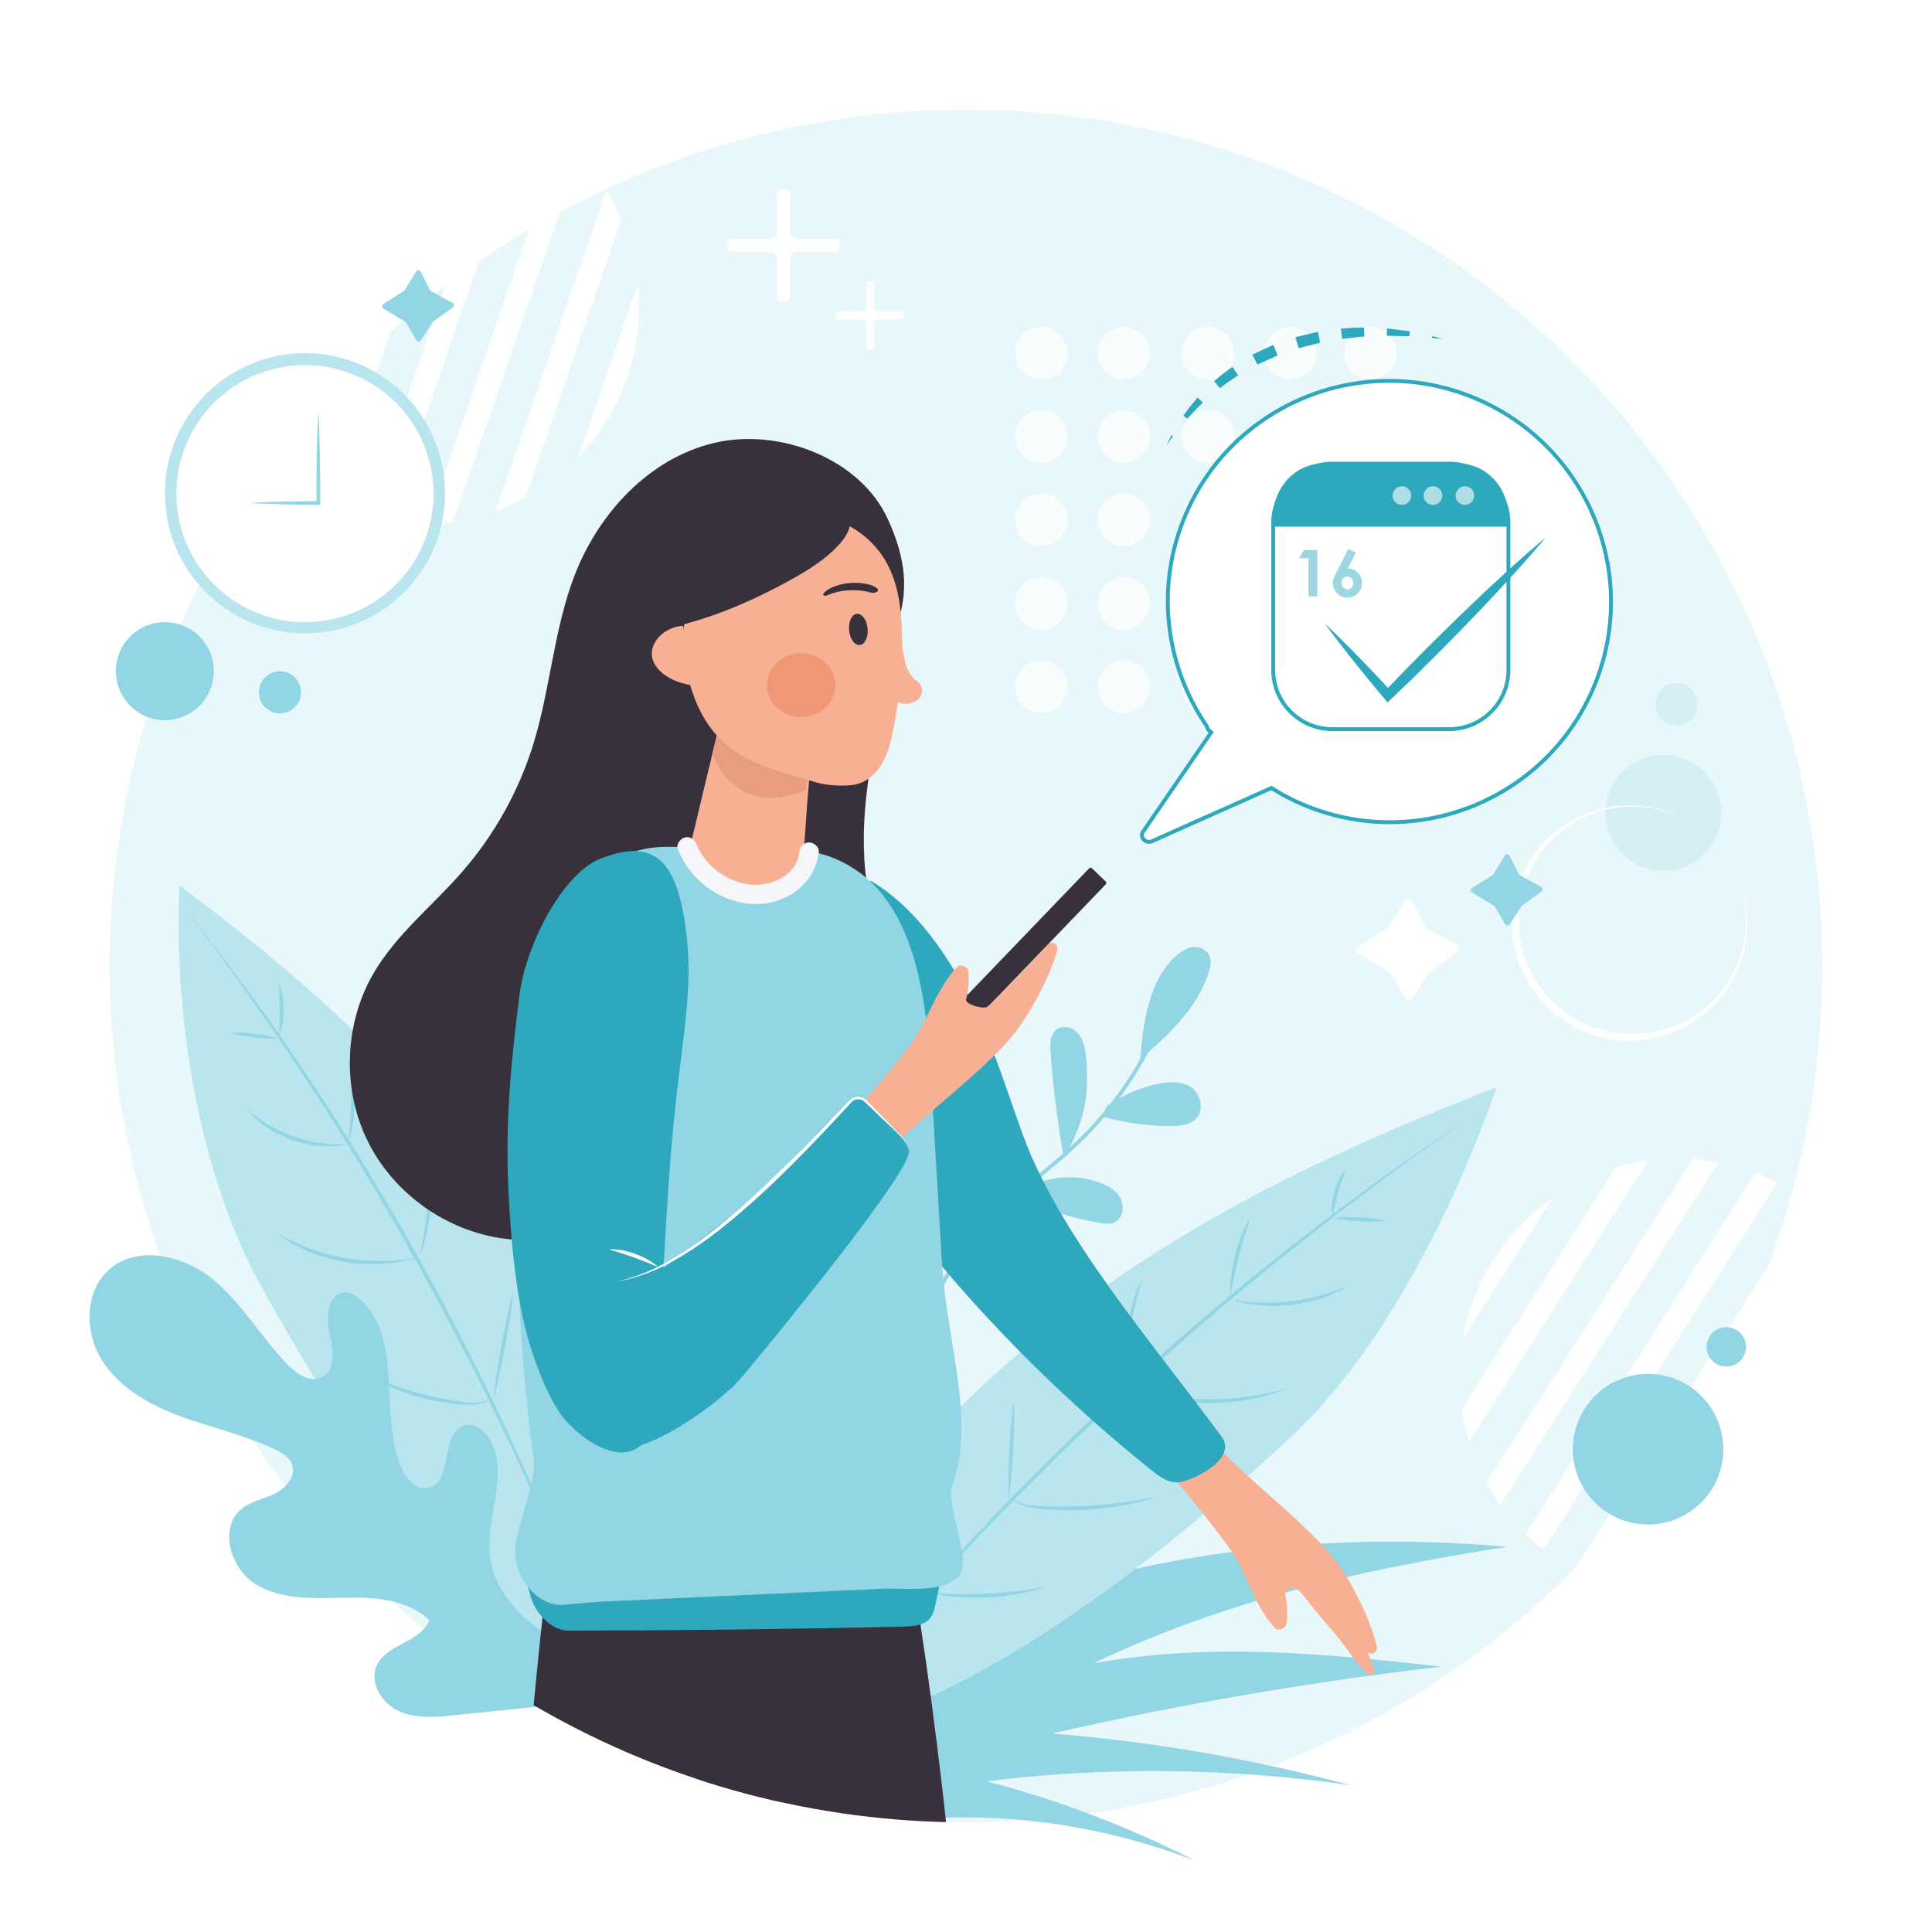 <?xml version="1.0" encoding="utf-8"?>
<!-- Generator: Adobe Illustrator 27.5.0, SVG Export Plug-In . SVG Version: 6.00 Build 0)  -->
<svg version="1.1" xmlns="http://www.w3.org/2000/svg" xmlns:xlink="http://www.w3.org/1999/xlink" x="0px" y="0px"
	 viewBox="0 0 500 500" style="enable-background:new 0 0 500 500;" xml:space="preserve">
<g id="BACKGROUND">
	<rect style="fill:#FFFFFF;" width="500" height="500"/>
</g>
<g id="OBJECTS">
	<circle style="opacity:0.52;fill:#D4F0F5;" cx="250" cy="250" r="221.617"/>
	<g>
		<g style="opacity:0.79;">
			<g>
				<g>
					<path style="fill:#FFFFFF;" d="M274.274,86.611c2.64,2.642,2.64,6.926,0,9.568c-2.64,2.642-6.921,2.642-9.561,0
						c-2.64-2.642-2.64-6.926,0-9.568C267.353,83.969,271.634,83.969,274.274,86.611z"/>
				</g>
				<g>
					<path style="fill:#FFFFFF;" d="M274.274,108.197c2.64,2.642,2.64,6.926,0,9.568c-2.64,2.642-6.921,2.642-9.561,0
						c-2.64-2.642-2.64-6.926,0-9.568C267.353,105.555,271.634,105.555,274.274,108.197z"/>
				</g>
				<g>
					<path style="fill:#FFFFFF;" d="M274.274,129.783c2.64,2.642,2.64,6.926,0,9.568c-2.64,2.642-6.921,2.642-9.561,0
						c-2.64-2.642-2.64-6.926,0-9.568C267.353,127.14,271.634,127.14,274.274,129.783z"/>
				</g>
				<g>
					<path style="fill:#FFFFFF;" d="M274.274,151.368c2.64,2.642,2.64,6.926,0,9.568c-2.64,2.642-6.921,2.642-9.561,0
						c-2.64-2.642-2.64-6.926,0-9.568C267.353,148.726,271.634,148.726,274.274,151.368z"/>
				</g>
				<g>
					<path style="fill:#FFFFFF;" d="M274.274,172.954c2.64,2.642,2.64,6.926,0,9.568c-2.64,2.642-6.921,2.642-9.561,0
						c-2.64-2.642-2.64-6.926,0-9.568C267.353,170.312,271.634,170.312,274.274,172.954z"/>
				</g>
			</g>
			<g>
				<g>
					<path style="fill:#FFFFFF;" d="M295.63,86.611c2.64,2.642,2.64,6.926,0,9.568c-2.64,2.642-6.921,2.642-9.561,0
						c-2.64-2.642-2.64-6.926,0-9.568C288.709,83.969,292.99,83.969,295.63,86.611z"/>
				</g>
				<g>
					<path style="fill:#FFFFFF;" d="M295.63,108.197c2.64,2.642,2.64,6.926,0,9.568c-2.64,2.642-6.921,2.642-9.561,0
						c-2.64-2.642-2.64-6.926,0-9.568C288.709,105.555,292.99,105.555,295.63,108.197z"/>
				</g>
				<g>
					<path style="fill:#FFFFFF;" d="M295.63,129.783c2.64,2.642,2.64,6.926,0,9.568c-2.64,2.642-6.921,2.642-9.561,0
						c-2.64-2.642-2.64-6.926,0-9.568C288.709,127.14,292.99,127.14,295.63,129.783z"/>
				</g>
				<g>
					<path style="fill:#FFFFFF;" d="M295.63,151.368c2.64,2.642,2.64,6.926,0,9.568c-2.64,2.642-6.921,2.642-9.561,0
						c-2.64-2.642-2.64-6.926,0-9.568C288.709,148.726,292.99,148.726,295.63,151.368z"/>
				</g>
				<g>
					<path style="fill:#FFFFFF;" d="M295.63,172.954c2.64,2.642,2.64,6.926,0,9.568c-2.64,2.642-6.921,2.642-9.561,0
						c-2.64-2.642-2.64-6.926,0-9.568C288.709,170.312,292.99,170.312,295.63,172.954z"/>
				</g>
			</g>
			<g>
				<g>
					<path style="fill:#FFFFFF;" d="M317.373,86.611c2.64,2.642,2.64,6.926,0,9.568c-2.64,2.642-6.921,2.642-9.561,0
						c-2.64-2.642-2.64-6.926,0-9.568C310.452,83.969,314.732,83.969,317.373,86.611z"/>
				</g>
				<g>
					<path style="fill:#FFFFFF;" d="M317.373,108.197c2.64,2.642,2.64,6.926,0,9.568c-2.64,2.642-6.921,2.642-9.561,0
						c-2.64-2.642-2.64-6.926,0-9.568C310.452,105.555,314.732,105.555,317.373,108.197z"/>
				</g>
				<g>
					<path style="fill:#FFFFFF;" d="M317.373,129.783c2.64,2.642,2.64,6.926,0,9.568c-2.64,2.642-6.921,2.642-9.561,0
						c-2.64-2.642-2.64-6.926,0-9.568C310.452,127.14,314.732,127.14,317.373,129.783z"/>
				</g>
				<g>
					<path style="fill:#FFFFFF;" d="M317.373,151.368c2.64,2.642,2.64,6.926,0,9.568c-2.64,2.642-6.921,2.642-9.561,0
						c-2.64-2.642-2.64-6.926,0-9.568C310.452,148.726,314.732,148.726,317.373,151.368z"/>
				</g>
				<g>
					<path style="fill:#FFFFFF;" d="M317.373,172.954c2.64,2.642,2.64,6.926,0,9.568c-2.64,2.642-6.921,2.642-9.561,0
						c-2.64-2.642-2.64-6.926,0-9.568C310.452,170.312,314.732,170.312,317.373,172.954z"/>
				</g>
			</g>
			<g>
				<g>
					<path style="fill:#FFFFFF;" d="M338.728,86.611c2.64,2.642,2.64,6.926,0,9.568c-2.64,2.642-6.921,2.642-9.561,0
						c-2.64-2.642-2.64-6.926,0-9.568C331.808,83.969,336.088,83.969,338.728,86.611z"/>
				</g>
				<g>
					<path style="fill:#FFFFFF;" d="M338.728,108.197c2.64,2.642,2.64,6.926,0,9.568c-2.64,2.642-6.921,2.642-9.561,0
						c-2.64-2.642-2.64-6.926,0-9.568C331.808,105.555,336.088,105.555,338.728,108.197z"/>
				</g>
				<g>
					<path style="fill:#FFFFFF;" d="M338.728,129.783c2.64,2.642,2.64,6.926,0,9.568c-2.64,2.642-6.921,2.642-9.561,0
						c-2.64-2.642-2.64-6.926,0-9.568C331.808,127.14,336.088,127.14,338.728,129.783z"/>
				</g>
				<g>
					<path style="fill:#FFFFFF;" d="M338.728,151.368c2.64,2.642,2.64,6.926,0,9.568c-2.64,2.642-6.921,2.642-9.561,0
						c-2.64-2.642-2.64-6.926,0-9.568C331.808,148.726,336.088,148.726,338.728,151.368z"/>
				</g>
				<g>
					<path style="fill:#FFFFFF;" d="M338.728,172.954c2.64,2.642,2.64,6.926,0,9.568c-2.64,2.642-6.921,2.642-9.561,0
						c-2.64-2.642-2.64-6.926,0-9.568C331.808,170.312,336.088,170.312,338.728,172.954z"/>
				</g>
			</g>
			<g>
				<g>
					<path style="fill:#FFFFFF;" d="M359.397,86.611c2.64,2.642,2.64,6.926,0,9.568c-2.64,2.642-6.921,2.642-9.561,0
						c-2.64-2.642-2.64-6.926,0-9.568C352.476,83.969,356.757,83.969,359.397,86.611z"/>
				</g>
				<g>
					<path style="fill:#FFFFFF;" d="M359.397,108.197c2.64,2.642,2.64,6.926,0,9.568c-2.64,2.642-6.921,2.642-9.561,0
						c-2.64-2.642-2.64-6.926,0-9.568C352.476,105.555,356.757,105.555,359.397,108.197z"/>
				</g>
				<g>
					<path style="fill:#FFFFFF;" d="M359.397,129.783c2.64,2.642,2.64,6.926,0,9.568c-2.64,2.642-6.921,2.642-9.561,0
						c-2.64-2.642-2.64-6.926,0-9.568C352.476,127.14,356.757,127.14,359.397,129.783z"/>
				</g>
				<g>
					<path style="fill:#FFFFFF;" d="M359.397,151.368c2.64,2.642,2.64,6.926,0,9.568c-2.64,2.642-6.921,2.642-9.561,0
						c-2.64-2.642-2.64-6.926,0-9.568C352.476,148.726,356.757,148.726,359.397,151.368z"/>
				</g>
				<g>
					<path style="fill:#FFFFFF;" d="M359.397,172.954c2.64,2.642,2.64,6.926,0,9.568c-2.64,2.642-6.921,2.642-9.561,0
						c-2.64-2.642-2.64-6.926,0-9.568C352.476,170.312,356.757,170.312,359.397,172.954z"/>
				</g>
			</g>
		</g>
		<g>
			<defs>
				<path id="SVGID_1_" d="M451.241,302.496c29.792,9.393,46.328,41.158,36.936,70.95c-9.393,29.792-41.158,46.328-70.95,36.936
					c-29.792-9.393-46.329-41.158-36.936-70.95C389.684,309.64,421.449,293.104,451.241,302.496z"/>
			</defs>
			<clipPath id="SVGID_00000003097054495521289080000003962908142191929984_">
				<use xlink:href="#SVGID_1_"  style="overflow:visible;"/>
			</clipPath>
			<g style="clip-path:url(#SVGID_00000003097054495521289080000003962908142191929984_);">
				
					<rect x="303.393" y="335.272" transform="matrix(0.537 -0.843 0.843 0.537 -109.34 477.357)" style="fill:#FFFFFF;" width="153.966" height="6.11"/>
				
					<rect x="318.844" y="340.143" transform="matrix(0.537 -0.843 0.843 0.537 -106.299 492.643)" style="fill:#FFFFFF;" width="153.966" height="6.11"/>
				
					<rect x="334.295" y="345.015" transform="matrix(0.537 -0.843 0.843 0.537 -103.258 507.929)" style="fill:#FFFFFF;" width="153.966" height="6.11"/>
				
					<rect x="349.747" y="349.886" transform="matrix(0.537 -0.843 0.843 0.537 -100.217 523.215)" style="fill:#FFFFFF;" width="153.966" height="6.11"/>
				
					<rect x="365.198" y="354.758" transform="matrix(0.537 -0.843 0.843 0.537 -97.176 538.501)" style="fill:#FFFFFF;" width="153.966" height="6.11"/>
				
					<rect x="380.649" y="359.629" transform="matrix(0.537 -0.843 0.843 0.537 -94.135 553.786)" style="fill:#FFFFFF;" width="153.966" height="6.11"/>
				
					<rect x="396.1" y="364.501" transform="matrix(0.537 -0.843 0.843 0.537 -91.094 569.072)" style="fill:#FFFFFF;" width="153.966" height="6.11"/>
				
					<rect x="411.552" y="369.372" transform="matrix(0.537 -0.843 0.843 0.537 -88.053 584.358)" style="fill:#FFFFFF;" width="153.966" height="6.11"/>
			</g>
		</g>
		<g>
			<g>
				<g>
					<path style="fill:#FFFFFF;" d="M189.74,65.193h9.757c0.876,0,1.585,0.71,1.585,1.586v9.757c0,0.876,0.71,1.585,1.586,1.585
						h0.244c0.876,0,1.586-0.71,1.586-1.585v-9.757c0-0.876,0.71-1.586,1.585-1.586h9.757c0.876,0,1.586-0.71,1.586-1.586v-0.244
						c0-0.876-0.71-1.585-1.586-1.585h-9.757c-0.876,0-1.585-0.71-1.585-1.586v-9.757c0-0.876-0.71-1.585-1.586-1.585h-0.244
						c-0.876,0-1.586,0.71-1.586,1.585v9.757c0,0.876-0.71,1.586-1.585,1.586h-9.757c-0.876,0-1.585,0.71-1.585,1.585v0.244
						C188.155,64.483,188.864,65.193,189.74,65.193z"/>
				</g>
				<g>
					<path style="fill:#FFFFFF;" d="M217.231,82.698h5.95c0.534,0,0.967,0.433,0.967,0.967v5.949c0,0.534,0.433,0.967,0.967,0.967
						h0.149c0.534,0,0.967-0.433,0.967-0.967v-5.949c0-0.534,0.433-0.967,0.967-0.967h5.949c0.534,0,0.967-0.433,0.967-0.967v-0.149
						c0-0.534-0.433-0.967-0.967-0.967h-5.949c-0.534,0-0.967-0.433-0.967-0.967V73.7c0-0.534-0.433-0.967-0.967-0.967h-0.149
						c-0.534,0-0.967,0.433-0.967,0.967v5.949c0,0.534-0.433,0.967-0.967,0.967h-5.95c-0.534,0-0.966,0.433-0.966,0.967v0.149
						C216.264,82.266,216.697,82.698,217.231,82.698z"/>
				</g>
			</g>
		</g>
		<g>
			<path style="fill:#D4F0F5;" d="M441.093,199.767c5.855,5.855,5.855,15.348,0,21.203c-5.855,5.855-15.348,5.855-21.203,0
				c-5.855-5.855-5.855-15.348,0-21.203C425.745,193.912,435.238,193.912,441.093,199.767z"/>
			<g>
				<path style="fill:#FFFFFF;" d="M443.276,217.336c5.58,5.525,8.84,13.293,8.906,21.177c0.038,3.937-0.663,7.896-2.126,11.579
					c-1.453,3.685-3.652,7.086-6.42,9.952c-5.53,5.75-13.44,9.214-21.52,9.289c-4.031,0.033-8.08-0.719-11.827-2.251
					c-3.745-1.534-7.177-3.824-10.053-6.675c-2.851-2.875-5.137-6.311-6.67-10.056c-1.536-3.745-2.283-7.796-2.253-11.827
					c0.067-8.081,3.524-15.997,9.266-21.535c2.865-2.772,6.261-4.976,9.945-6.434c3.682-1.467,7.641-2.172,11.579-2.134
					C429.989,208.484,437.755,211.752,443.276,217.336z M443.276,217.336c-2.785-2.76-6.105-4.974-9.728-6.458
					c-3.624-1.484-7.544-2.209-11.444-2.176c-7.822,0.077-15.465,3.432-20.813,8.997c-2.677,2.776-4.8,6.065-6.203,9.628
					c-1.413,3.561-2.086,7.39-2.05,11.197c0.069,7.626,3.218,15.126,8.611,20.471c5.339,5.398,12.838,8.558,20.465,8.622
					c3.807,0.039,7.636-0.642,11.196-2.058c3.562-1.408,6.846-3.537,9.62-6.218c5.558-5.357,8.902-13.006,8.973-20.828
					c0.03-3.901-0.693-7.82-2.177-11.445C448.245,223.445,446.033,220.123,443.276,217.336z"/>
			</g>
		</g>
		<g>
			<defs>
				<path id="SVGID_00000132776644280069690780000008442956105473397931_" d="M112.798,22.76
					c31.161,2.186,54.65,29.218,52.465,60.38c-2.186,31.161-29.219,54.65-60.379,52.464c-31.161-2.186-54.65-29.218-52.464-60.38
					C54.604,44.063,81.637,20.574,112.798,22.76z"/>
			</defs>
			<clipPath id="SVGID_00000097495171995891199030000017368758377228003999_">
				<use xlink:href="#SVGID_00000132776644280069690780000008442956105473397931_"  style="overflow:visible;"/>
			</clipPath>
			<g style="clip-path:url(#SVGID_00000097495171995891199030000017368758377228003999_);">
				
					<rect x="-24.74" y="71.074" transform="matrix(0.326 -0.945 0.945 0.326 -34.861 99.374)" style="fill:#FFFFFF;" width="153.966" height="6.11"/>
				
					<rect x="-8.578" y="72.208" transform="matrix(0.326 -0.945 0.945 0.326 -25.036 115.418)" style="fill:#FFFFFF;" width="153.966" height="6.11"/>
				
					<rect x="7.583" y="73.341" transform="matrix(0.326 -0.945 0.945 0.326 -15.212 131.462)" style="fill:#FFFFFF;" width="153.966" height="6.11"/>
				
					<rect x="23.744" y="74.475" transform="matrix(0.326 -0.945 0.945 0.326 -5.387 147.506)" style="fill:#FFFFFF;" width="153.966" height="6.11"/>
				
					<rect x="39.906" y="75.608" transform="matrix(0.326 -0.945 0.945 0.326 4.438 163.55)" style="fill:#FFFFFF;" width="153.966" height="6.11"/>
				
					<rect x="56.067" y="76.742" transform="matrix(0.326 -0.945 0.945 0.326 14.263 179.594)" style="fill:#FFFFFF;" width="153.966" height="6.11"/>
				
					<rect x="72.228" y="77.876" transform="matrix(0.326 -0.945 0.945 0.326 24.087 195.638)" style="fill:#FFFFFF;" width="153.966" height="6.11"/>
				
					<rect x="88.39" y="79.009" transform="matrix(0.326 -0.945 0.945 0.326 33.912 211.682)" style="fill:#FFFFFF;" width="153.966" height="6.11"/>
			</g>
		</g>
		<g>
			<circle style="fill:#B9E5EE;" cx="78.934" cy="127.651" r="36.255"/>
			
				<ellipse transform="matrix(0.963 -0.271 0.271 0.963 -31.682 26.214)" style="fill:#FFFFFF;" cx="78.934" cy="127.651" rx="33.257" ry="33.257"/>
			<g>
				<path style="fill:#92D5E4;" d="M82.379,106.318c0.235,3.975,0.322,7.95,0.422,11.925c0.057,3.975,0.097,7.95,0.065,11.925
					l-0.004,0.489l-0.483-0.002c-2.981-0.012-5.962-0.053-8.944-0.142c-1.491-0.046-2.981-0.064-4.472-0.132
					c-1.491-0.069-2.981-0.116-4.472-0.213c1.491-0.097,2.981-0.144,4.472-0.213c1.491-0.068,2.981-0.087,4.472-0.132
					c2.981-0.088,5.962-0.13,8.944-0.142l-0.487,0.487c-0.032-3.975,0.008-7.95,0.065-11.925
					C82.057,114.268,82.145,110.293,82.379,106.318z"/>
			</g>
		</g>
		<g>
			<path style="fill:#92D5E4;" d="M443.176,364.951c5.571,9.206,2.628,21.191-6.573,26.769c-9.201,5.578-21.177,2.638-26.748-6.568
				c-5.571-9.206-2.628-21.191,6.573-26.769C425.63,352.804,437.605,355.745,443.176,364.951z"/>
		</g>
		<g>
			<path style="fill:#92D5E4;" d="M451.128,345.917c1.46,2.412,0.689,5.552-1.722,7.013c-2.411,1.461-5.548,0.691-7.008-1.721
				c-1.46-2.412-0.688-5.552,1.722-7.013C446.531,342.735,449.669,343.505,451.128,345.917z"/>
		</g>
		
			<ellipse transform="matrix(0.258 -0.966 0.966 0.258 -136.178 170.101)" style="fill:#92D5E4;" cx="42.689" cy="173.736" rx="12.682" ry="12.682"/>
		<path style="fill:#D4F0F5;" d="M437.706,178.411c2.142,2.142,2.142,5.615,0,7.756c-2.142,2.142-5.614,2.142-7.756,0
			c-2.142-2.142-2.142-5.614,0-7.756C432.092,176.269,435.564,176.269,437.706,178.411z"/>
		<path style="fill:#92D5E4;" d="M389.449,221.434l-2.949,4.825c-0.056,0.092-0.133,0.17-0.224,0.228l-5.279,3.334
			c-0.442,0.279-0.435,0.927,0.014,1.196l5.587,3.352c0.101,0.06,0.185,0.145,0.244,0.246l2.692,4.576
			c0.265,0.45,0.911,0.464,1.195,0.025l3.005-4.645c0.047-0.073,0.108-0.137,0.178-0.188l5.04-3.64
			c0.418-0.302,0.379-0.936-0.073-1.185l-5.554-3.055c-0.125-0.069-0.226-0.174-0.29-0.301l-2.359-4.717
			C390.43,220.992,389.736,220.963,389.449,221.434z"/>
		<path style="fill:#FFFFFF;" d="M363.603,232.942l-4.232,6.925c-0.081,0.132-0.191,0.244-0.322,0.327l-7.576,4.785
			c-0.635,0.401-0.624,1.33,0.02,1.717l8.017,4.811c0.145,0.087,0.265,0.208,0.35,0.353l3.863,6.566
			c0.38,0.646,1.308,0.666,1.715,0.036l4.313-6.665c0.068-0.105,0.155-0.196,0.256-0.27l7.233-5.223
			c0.6-0.433,0.544-1.344-0.104-1.7l-7.97-4.384c-0.179-0.099-0.324-0.249-0.416-0.432l-3.385-6.77
			C365.011,232.308,364.016,232.266,363.603,232.942z"/>
		<path style="fill:#92D5E4;" d="M75.42,174.6c2.522,1.641,3.236,5.015,1.596,7.537c-1.641,2.522-5.015,3.236-7.537,1.596
			c-2.522-1.641-3.236-5.015-1.596-7.537C69.524,173.674,72.898,172.96,75.42,174.6z"/>
		<path style="fill:#92D5E4;" d="M107.663,70.275l-2.949,4.825c-0.056,0.092-0.133,0.17-0.224,0.228l-5.279,3.334
			c-0.442,0.279-0.435,0.927,0.014,1.196l5.587,3.352c0.101,0.06,0.185,0.145,0.244,0.246l2.692,4.576
			c0.265,0.45,0.911,0.464,1.195,0.025l3.005-4.645c0.047-0.073,0.108-0.137,0.179-0.188l5.04-3.64
			c0.418-0.302,0.379-0.936-0.073-1.185l-5.554-3.055c-0.125-0.069-0.226-0.174-0.29-0.301l-2.359-4.717
			C108.644,69.834,107.951,69.804,107.663,70.275z"/>
	</g>
	<g>
		<g>
			<g>
				<g>
					<path style="fill:#92D5E4;" d="M138.933,383.826c0.671-2.661,1.338-5.31,1.916-7.977c0.566-2.669,1.104-5.34,1.534-8.031
						c0.454-2.686,0.803-5.389,1.117-8.098c0.155-1.355,0.281-2.714,0.391-4.077c0.135-1.361,0.209-2.726,0.324-4.095
						c0.111,1.369,0.135,2.741,0.166,4.115c-0.01,1.373-0.051,2.746-0.114,4.12c-0.135,2.747-0.461,5.482-0.897,8.198
						c-0.459,2.712-1.028,5.407-1.777,8.052C140.855,378.681,139.996,381.294,138.933,383.826z"/>
				</g>
				<g>
					<g>
						<path style="fill:#B9E5EE;" d="M169.294,403.302C144.98,311.077,98.641,268.447,46.458,229.145
							c-1.621,35.205,5.538,75.551,20.939,103.416s46.182,79.812,81.972,101.059"/>
					</g>
					<g>
						<path style="fill:#92D5E4;" d="M154.427,425.677l-5.146-12.771l-5.363-12.679l-5.535-12.603
							c-1.883-4.184-3.837-8.335-5.752-12.504c-7.808-16.605-16.125-32.972-25.087-48.982
							c-8.891-16.049-18.419-31.742-28.487-47.082c-2.511-3.839-5.108-7.621-7.658-11.435c-2.595-3.783-5.263-7.516-7.886-11.28
							l-8.075-11.149l-8.307-10.98l8.502,10.833l8.277,11.009c2.67,3.735,5.372,7.448,8.009,11.207
							c2.59,3.791,5.228,7.552,7.78,11.369c10.213,15.27,19.748,30.99,28.719,47.021c8.9,16.071,17.242,32.453,24.908,49.146
							c1.876,4.192,3.79,8.366,5.633,12.571l5.408,12.668l5.14,12.778L154.427,425.677z"/>
					</g>
					<g>
						<path style="fill:#92D5E4;" d="M127.698,362.074c0.227-2.361,0.562-4.702,0.913-7.04c0.34-2.34,0.757-4.666,1.175-6.992
							c0.441-2.321,0.884-4.642,1.403-6.949l0.782-3.46c0.297-1.147,0.559-2.3,0.886-3.441c-0.104,1.182-0.271,2.353-0.404,3.53
							l-0.508,3.511c-0.341,2.34-0.758,4.666-1.177,6.991c-0.442,2.321-0.885,4.642-1.405,6.949
							C128.856,357.482,128.331,359.788,127.698,362.074z"/>
					</g>
					<g>
						<path style="fill:#92D5E4;" d="M108.749,325.174c0.429-2.573,0.866-5.132,1.222-7.701c0.345-2.57,0.67-5.138,0.896-7.717
							c0.25-2.577,0.402-5.161,0.528-7.75c0.062-1.295,0.096-2.591,0.114-3.89c0.045-1.299,0.03-2.598,0.058-3.904
							c0.198,1.29,0.31,2.59,0.432,3.891c0.081,1.302,0.133,2.607,0.165,3.913c0.055,2.613-0.072,5.228-0.302,7.831
							c-0.253,2.601-0.608,5.195-1.136,7.754C110.209,320.163,109.578,322.699,108.749,325.174z"/>
					</g>
					<g>
						<path style="fill:#92D5E4;" d="M90.265,295.623c0.284-4.03,0.578-8.014,0.652-12.015c0.103-4-0.012-7.99-0.158-12.028
							c0.931,3.937,1.234,8.006,1.157,12.05C91.81,287.675,91.325,291.72,90.265,295.623z"/>
					</g>
					<g>
						<path style="fill:#92D5E4;" d="M72.246,268.255c0.052-2.391,0.178-4.71,0.151-7.042c0.001-2.333-0.146-4.644-0.269-7.032
							c0.901,2.224,1.243,4.638,1.269,7.027C73.392,263.6,73.075,266.006,72.246,268.255z"/>
					</g>
					<g>
						<path style="fill:#92D5E4;" d="M71.983,268.721c-2.086,0.158-4.138,0.011-6.181-0.206c-2.04-0.249-4.071-0.571-6.067-1.199
							c2.087-0.16,4.138-0.013,6.181,0.206C67.955,267.773,69.987,268.095,71.983,268.721z"/>
					</g>
					<g>
						<path style="fill:#92D5E4;" d="M89.854,296.217c-2.343,0.444-4.757,0.529-7.151,0.329c-2.398-0.187-4.768-0.719-7.045-1.506
							c-2.27-0.808-4.453-1.873-6.446-3.217l-1.464-1.047l-1.402-1.123l-1.311-1.224c-0.418-0.427-0.827-0.861-1.227-1.3
							c0.476,0.361,0.943,0.727,1.401,1.1l1.439,1.038l1.462,0.991l1.509,0.911c2.039,1.16,4.161,2.164,6.37,2.928
							c2.202,0.787,4.486,1.328,6.804,1.689C85.112,296.137,87.473,296.25,89.854,296.217z"/>
					</g>
					<g>
						<path style="fill:#92D5E4;" d="M107.966,325.493c-3.09,0.909-6.301,1.421-9.534,1.591c-3.235,0.183-6.494-0.038-9.692-0.594
							c-3.194-0.578-6.332-1.494-9.3-2.798l-2.196-1.036l-2.134-1.15l-2.046-1.296c-0.661-0.463-1.313-0.936-1.959-1.415
							c0.706,0.389,1.405,0.784,2.096,1.188l2.14,1.09l2.171,1.011l2.218,0.895c2.984,1.114,6.054,1.982,9.186,2.527
							c3.127,0.568,6.309,0.811,9.495,0.812C101.598,326.31,104.789,325.999,107.966,325.493z"/>
					</g>
					<g>
						<path style="fill:#92D5E4;" d="M127.299,361.99c-1.32,0.648-2.686,1.251-4.187,1.492c-0.747,0.124-1.517,0.097-2.25,0.053
							c-0.738-0.041-1.477-0.074-2.214-0.144c-2.951-0.23-5.883-0.732-8.76-1.444c-2.873-0.727-5.703-1.64-8.42-2.819
							c-1.354-0.598-2.699-1.214-4.007-1.902c-1.3-0.703-2.581-1.438-3.816-2.245c1.346,0.605,2.665,1.25,4.03,1.796
							c1.339,0.597,2.708,1.123,4.081,1.628c2.748,1.003,5.541,1.867,8.374,2.576c2.829,0.73,5.706,1.247,8.601,1.678
							c0.723,0.114,1.451,0.193,2.179,0.28c0.73,0.099,1.438,0.134,2.155,0.095C124.5,362.952,125.904,362.448,127.299,361.99z"/>
					</g>
				</g>
			</g>
			<g>
				<path style="fill:#92D5E4;" d="M241.108,470.576c22.691-1.263,46.147,2.494,68.025,10.894
					c-17.173-8.763-35.274-15.648-53.788-20.458c30.831-3.875,62.632-3.537,94.159,1.002c-25.442-6.84-51.373-11.326-77.289-13.372
					c33.054-7.563,66.714-13.349,100.774-17.324c-31.372-3.518-59.81-6.204-90.056-0.859
					c34.316-16.294,68.465-24.083,107.095-30.154c-39.566-3.525-83.351-0.485-126.244,14.069c-9.326,3.164-36,17.617-36,17.617
					l-12.658,19.449L241.108,470.576z"/>
			</g>
			<g>
				<g>
					<path style="fill:#92D5E4;" d="M243.4,405.135c-0.505-2.412-0.778-4.869-0.912-7.334c-0.145-2.466-0.088-4.942,0.093-7.406
						c0.204-2.463,0.533-4.917,1.06-7.33c0.27-1.205,0.561-2.404,0.884-3.594c0.365-1.179,0.722-2.358,1.165-3.508
						c-0.11,0.607-0.228,1.21-0.357,1.809l-0.33,1.81c-0.224,1.204-0.429,2.409-0.604,3.618c-0.344,2.419-0.642,4.84-0.821,7.272
						c-0.203,2.43-0.285,4.868-0.324,7.311C243.227,400.228,243.305,402.674,243.4,405.135z"/>
				</g>
				<g>
					<g>
						<path style="fill:#B9E5EE;" d="M205.488,417.236c49.45-76.891,115.259-109.974,181.872-135.883
							c-10.776,30.866-29.583,68.643-53.294,90.554c-23.711,21.911-70.169,62.419-114.434,75.184"/>
					</g>
					<g>
						<path style="fill:#92D5E4;" d="M216.104,439.296l8.852-10.819l9.048-10.659l9.278-10.461l9.469-10.29
							c12.756-13.601,26.07-26.678,39.805-39.291c13.791-12.553,28.01-24.639,42.702-36.121l11.102-8.503l11.257-8.295l11.436-8.044
							l11.581-7.83l-11.44,8.03l-11.288,8.239l-11.163,8.403l-11.008,8.604c-14.578,11.595-28.784,23.659-42.505,36.255
							c-13.776,12.536-27.061,25.606-39.923,39.08l-9.56,10.188l-9.377,10.359l-9.228,10.495L216.104,439.296z"/>
					</g>
					<g>
						<path style="fill:#92D5E4;" d="M261.052,387.901c-0.095-2.119-0.081-4.232-0.05-6.344c0.019-2.113,0.117-4.222,0.215-6.33
							c0.122-2.107,0.246-4.215,0.447-6.318l0.305-3.155c0.138-1.05,0.242-2.101,0.411-3.149c0.058,1.06,0.051,2.117,0.079,3.175
							l-0.027,3.169c-0.02,2.113-0.118,4.222-0.217,6.33c-0.123,2.107-0.247,4.215-0.449,6.318
							C261.576,383.7,261.369,385.803,261.052,387.901z"/>
					</g>
					<g>
						<path style="fill:#92D5E4;" d="M290.878,358.649c-0.264-2.343-0.305-4.707-0.216-7.066c0.077-2.361,0.345-4.714,0.724-7.046
							c0.402-2.329,0.918-4.64,1.617-6.897c0.355-1.127,0.729-2.245,1.131-3.353c0.443-1.095,0.875-2.19,1.389-3.252
							c-0.301,1.141-0.64,2.263-0.922,3.401c-0.305,1.131-0.594,2.264-0.855,3.403c-0.517,2.279-0.999,4.561-1.374,6.863
							c-0.399,2.298-0.688,4.613-0.946,6.935C291.179,353.962,291.027,356.298,290.878,358.649z"/>
					</g>
					<g>
						<path style="fill:#92D5E4;" d="M318.367,335.764c-0.133-3.684,0.376-7.378,1.28-10.955c0.932-3.57,2.268-7.052,4.17-10.21
							c-1.181,3.487-2.309,6.935-3.202,10.459C319.694,328.576,319.019,332.142,318.367,335.764z"/>
					</g>
					<g>
						<path style="fill:#92D5E4;" d="M344.805,314.719c-0.295-2.182-0.012-4.41,0.594-6.522c0.633-2.104,1.603-4.132,3.041-5.8
							c-0.747,2.063-1.494,4.039-2.082,6.083C345.742,310.514,345.299,312.581,344.805,314.719z"/>
					</g>
					<g>
						<path style="fill:#92D5E4;" d="M344.975,315.17c2.304-0.264,4.59-0.223,6.872-0.111c2.28,0.144,4.557,0.362,6.815,0.887
							c-2.304,0.266-4.59,0.226-6.872,0.111C349.51,315.911,347.234,315.693,344.975,315.17z"/>
					</g>
					<g>
						<path style="fill:#92D5E4;" d="M318.666,336.353c2.599,0.406,5.2,0.679,7.803,0.741c2.602,0.05,5.202-0.051,7.778-0.375
							c2.579-0.301,5.128-0.822,7.643-1.491l1.877-0.543l1.854-0.625l1.845-0.67c0.602-0.255,1.211-0.499,1.827-0.737
							c-0.566,0.334-1.138,0.661-1.717,0.978l-1.772,0.883l-1.828,0.766l-1.863,0.683c-2.508,0.856-5.114,1.418-7.746,1.747
							c-2.635,0.306-5.3,0.383-7.939,0.147C323.79,337.635,321.174,337.161,318.666,336.353z"/>
					</g>
					<g>
						<path style="fill:#92D5E4;" d="M291.651,359.057c3.415,0.981,6.868,1.77,10.36,2.287c3.492,0.505,7.01,0.797,10.532,0.799
							c3.522,0.027,7.043-0.234,10.538-0.71l2.615-0.411l2.599-0.52l2.589-0.59c0.853-0.238,1.71-0.464,2.573-0.683
							c-0.828,0.321-1.66,0.635-2.498,0.937l-2.546,0.812l-2.591,0.663l-2.62,0.552c-3.511,0.662-7.09,0.955-10.666,0.951
							c-3.575-0.028-7.152-0.352-10.657-1.044C298.377,361.418,294.933,360.428,291.651,359.057z"/>
					</g>
					<g>
						<path style="fill:#92D5E4;" d="M261.508,387.893c1.484,0.665,2.972,1.368,4.551,1.628c0.785,0.141,1.579,0.198,2.395,0.232
							c0.81,0.046,1.621,0.082,2.432,0.099c3.242,0.088,6.484,0.088,9.718-0.091c3.235-0.157,6.463-0.456,9.679-0.874
							c1.608-0.21,3.216-0.442,4.813-0.738c1.609-0.244,3.198-0.586,4.803-0.882c-1.547,0.517-3.12,0.956-4.702,1.366
							c-1.586,0.393-3.188,0.715-4.795,1.02c-3.217,0.599-6.48,0.932-9.749,1.106c-3.27,0.153-6.55,0.128-9.81-0.156
							c-0.815-0.063-1.628-0.146-2.44-0.238c-0.806-0.086-1.64-0.169-2.445-0.386C264.34,389.546,262.892,388.745,261.508,387.893z"
							/>
					</g>
					<g>
						<path style="fill:#92D5E4;" d="M239.841,412.055c2.59,0.208,5.168,0.39,7.747,0.457c2.579,0.056,5.155,0.058,7.727-0.07
							c2.573-0.104,5.138-0.337,7.701-0.625c1.281-0.148,2.56-0.327,3.837-0.527l1.919-0.296c0.636-0.12,1.276-0.227,1.919-0.327
							c-1.229,0.425-2.485,0.761-3.741,1.104c-1.266,0.299-2.54,0.565-3.821,0.807c-2.564,0.471-5.164,0.734-7.769,0.863
							c-2.606,0.105-5.219,0.076-7.815-0.164C244.949,413.049,242.367,412.671,239.841,412.055z"/>
					</g>
				</g>
			</g>
			<g>
				<path style="fill:#92D5E4;" d="M140.276,441.557c-7.534,0.777-15.068,1.554-22.601,2.332
					c-4.895,0.505-10.066,0.968-14.536-1.091c-4.47-2.059-7.723-7.614-5.52-12.015c2.701-5.396,11.398-5.829,13.496-11.487
					c-5.624-5.409-14.223-5.986-22.025-5.82c-7.801,0.166-16.142,0.633-22.815-3.412c-6.673-4.045-9.779-14.722-3.696-19.608
					c2.461-1.977,5.747-2.525,8.581-3.914c2.834-1.39,5.448-4.437,4.447-7.43c-0.658-1.966-2.63-3.143-4.501-4.038
					c-7.728-3.698-16.201-5.52-24.241-8.478c-8.04-2.958-16.004-7.381-20.53-14.655s-4.451-17.919,2.043-23.506
					c7.407-6.372,19.271-3.496,26.805,2.724c7.534,6.221,12.45,15.026,19.267,22.024c2.335,2.397,5.76,4.726,8.782,3.287
					c3.91-1.863,2.992-7.555,1.96-11.762c-1.032-4.207,0.038-10.444,4.364-10.24c1.417,0.067,2.672,0.924,3.72,1.881
					c11.157,10.187,4.805,29.078,10.424,43.102c1.242,3.099,3.997,6.368,7.251,5.62c6.45-1.482,2.834-14.408,9.213-16.171
					c2.812-0.777,5.598,1.552,6.93,4.148c4.582,8.935-1.493,19.714-0.312,29.686c1.563,13.193,14.859,21.299,26.823,27.075"/>
			</g>
			<g>
				<g>
					<g>
						<path style="fill:#92D5E4;" d="M228.54,380.33c2.069-8.899,4.184-17.801,6.96-26.512c2.726-8.556,6.102-16.961,10.773-24.653
							c2.321-3.821,4.958-7.449,7.951-10.773c3.243-3.6,6.865-6.83,10.571-9.942c3.671-3.083,7.431-6.06,11.031-9.228
							c3.495-3.075,6.792-6.357,9.81-9.904c6.033-7.09,11.014-15.066,14.774-23.582c0.45-1.019,0.882-2.047,1.299-3.08
							c0.241-0.596-0.726-0.856-0.964-0.266c-3.508,8.688-8.271,16.891-14.142,24.197c-2.912,3.623-6.097,7.017-9.519,10.163
							c-3.533,3.247-7.275,6.253-10.971,9.308c-3.725,3.078-7.412,6.217-10.781,9.688c-3.138,3.233-5.948,6.77-8.421,10.536
							c-4.874,7.422-8.443,15.633-11.303,24.017c-2.964,8.688-5.181,17.608-7.278,26.538c-0.253,1.076-0.504,2.151-0.754,3.228
							C227.431,380.69,228.394,380.957,228.54,380.33L228.54,380.33z"/>
					</g>
				</g>
				<g>
					<path style="fill:#92D5E4;" d="M295.025,274.546c0.832-9.791,2.199-20.728,9.242-27.07c1.388-1.25,3.033-2.29,4.799-2.391
						c1.766-0.101,3.632,0.964,4.108,2.805c0.307,1.186,0.016,2.477-0.354,3.668c-2.996,9.656-10.763,16.586-18.14,22.932"/>
				</g>
				<g>
					<path style="fill:#92D5E4;" d="M286.514,286.221c4.212-2.972,8.972-4.975,13.866-5.837c2.629-0.463,5.466-0.558,7.713,0.886
						c2.248,1.444,3.532,4.89,2.085,7.373c-1.38,2.368-4.336,2.773-6.861,2.78c-6.119,0.015-12.211-0.812-18.088-2.456"/>
				</g>
				<g>
					<path style="fill:#92D5E4;" d="M276.728,297.228c4.078-8.253,5.145-13.852,4.393-23.024c-0.205-2.506-0.668-5.146-2.257-6.914
						c-1.588-1.768-4.638-2.141-6.121-0.147c-1.021,1.372-0.983,3.294-0.872,5.023c0.54,8.463,1.932,18.971,3.382,27.27"/>
				</g>
				<g>
					<path style="fill:#92D5E4;" d="M262.851,309.194c6.609-4.735,15.199-5.844,22.384-2.891c1.895,0.779,3.787,1.92,4.758,3.855
						c0.97,1.935,0.633,4.818-1.164,5.969c-1.186,0.76-2.641,0.605-3.972,0.391c-7.559-1.218-14.925-3.593-21.819-7.033"/>
				</g>
				<g>
					<path style="fill:#92D5E4;" d="M257.791,313.156c3.019-8.403,3.663-17.725,1.818-26.337c-0.185-0.862-0.454-1.806-1.163-2.222
						c-1.522-0.893-3.081,1.335-3.631,3.178c-2.514,8.418-1.221,20.009,1.43,28.171"/>
				</g>
				<g>
					<path style="fill:#92D5E4;" d="M249.698,324.373c4.775-2.532,10.719-1.944,14.808,1.464c1.339,1.116,2.557,3.075,1.695,4.728
						c-0.65,1.246-2.134,1.582-3.425,1.677c-4.895,0.36-11.122-2.95-15.347-5.488"/>
				</g>
			</g>
		</g>
		<g>
			<g>
				<g>
					<g>
						<polygon style="fill:#2EA8BC;" points="301.914,115.201 303.158,112.636 303.575,112.898 						"/>
						<path style="fill:#2EA8BC;" d="M306.255,107.565c1.125-1.639,2.382-3.188,3.705-4.682l1.346,1.314
							c-1.415,1.312-2.747,2.717-4.047,4.159L306.255,107.565z"/>
						<path style="fill:#2EA8BC;" d="M314.219,98.658c1.497-1.334,3.08-2.573,4.738-3.707l1.462,2.211
							c-1.615,1.03-3.189,2.127-4.717,3.292L314.219,98.658z"/>
						<polygon style="fill:#2EA8BC;" points="324.091,91.795 329.552,89.24 330.654,91.985 325.422,94.346 						"/>
						<polygon style="fill:#2EA8BC;" points="335.243,87.264 341.091,85.864 341.656,88.688 336.081,90.105 						"/>
						<path style="fill:#2EA8BC;" d="M347.036,85.047l2.986-0.202c0.994-0.075,1.993-0.056,2.988-0.079l0.081,2.336
							c-0.962,0.088-1.926,0.139-2.882,0.272l-2.872,0.313L347.036,85.047z"/>
						<path style="fill:#2EA8BC;" d="M358.967,85.005c1.973,0.243,3.943,0.464,5.9,0.74l-0.139,1.278
							c-1.955-0.013-3.897-0.083-5.835-0.129L358.967,85.005z"/>
						<polygon style="fill:#2EA8BC;" points="370.68,86.967 373.423,87.74 370.595,87.455 						"/>
					</g>
				</g>
				<g>
					<path style="fill:#FFFFFF;stroke:#2EA8BC;stroke-miterlimit:10;" d="M380.655,102.617
						c-29.449-11.645-62.759,2.67-74.399,31.975c-7.294,18.362-4.346,38.251,6.116,53.41c0.092,0.595,0.416,1.089,1.047,1.449
						c0.017,0.023,0.033,0.046,0.05,0.069l-17.653,25.734c-0.954,1.391,0.7,3.174,2.288,2.467l30.933-13.784
						c2.953,1.852,6.106,3.473,9.466,4.802c29.449,11.645,62.759-2.67,74.399-31.975
						C424.542,147.459,410.105,114.262,380.655,102.617z"/>
					<g>
						<path style="fill:#FFFFFF;stroke:#2EA8BC;stroke-miterlimit:10;" d="M375.058,188.699h-30.235
							c-8.461,0-15.319-6.859-15.319-15.319v-38.07c0-8.461,6.859-15.319,15.319-15.319h30.235c8.461,0,15.319,6.859,15.319,15.319
							v38.07C390.377,181.841,383.518,188.699,375.058,188.699z"/>
						<g style="opacity:0.46;">
							<path style="fill:#2EA8BC;" d="M337.488,142.331h3.424v12.021h-2.272v-9.872h-2.476L337.488,142.331z"/>
							<path style="fill:#2EA8BC;" d="M348.961,142.029l1.949,0.975l-2.104,4.084c1.019,0,1.886,0.365,2.599,1.095
								c0.713,0.73,1.071,1.637,1.071,2.721c0,1.046-0.366,1.933-1.099,2.66c-0.733,0.727-1.616,1.091-2.652,1.091
								c-1.085,0-1.988-0.377-2.709-1.132c-0.721-0.755-1.083-1.619-1.083-2.594c0-0.371,0.055-0.744,0.168-1.12
								c0.112-0.376,0.37-0.953,0.772-1.732L348.961,142.029z M348.675,149.253c-0.425,0-0.782,0.154-1.07,0.462
								c-0.288,0.307-0.433,0.694-0.433,1.156c0,0.463,0.151,0.853,0.453,1.169c0.302,0.316,0.656,0.474,1.058,0.474
								c0.425,0,0.791-0.155,1.095-0.466c0.305-0.311,0.458-0.703,0.458-1.177c0-0.463-0.149-0.849-0.445-1.156
								C349.494,149.407,349.122,149.253,348.675,149.253z"/>
						</g>
						<path style="fill:#2EA8BC;" d="M377.581,119.991H342.3c-7.067,0-12.796,6.171-12.796,13.783v2.527h60.873v-2.527
							C390.377,126.162,384.648,119.991,377.581,119.991z"/>
						<g style="opacity:0.61;">
							<path style="fill:#FFFFFF;" d="M365.224,128.261c0,1.332-1.08,2.412-2.412,2.412c-1.332,0-2.412-1.08-2.412-2.412
								c0-1.332,1.08-2.412,2.412-2.412C364.144,125.849,365.224,126.929,365.224,128.261z"/>
							<path style="fill:#FFFFFF;" d="M373.264,128.261c0,1.332-1.08,2.412-2.412,2.412s-2.412-1.08-2.412-2.412
								c0-1.332,1.08-2.412,2.412-2.412S373.264,126.929,373.264,128.261z"/>
							<circle style="fill:#FFFFFF;" cx="379.121" cy="128.261" r="2.412"/>
						</g>
						<g>
							<path style="fill:#2EA8BC;" d="M400.025,139.096c-3.095,3.708-6.292,7.314-9.548,10.862
								c-3.25,3.553-6.548,7.058-9.891,10.519c-1.657,1.745-3.347,3.456-5.039,5.166c-1.696,1.706-3.363,3.441-5.087,5.118
								l-5.137,5.068l-5.205,5l-1.008,0.968l-0.876-1.028c-1.339-1.57-2.632-3.181-3.95-4.77c-1.321-1.586-2.604-3.206-3.897-4.817
								c-1.301-1.604-2.557-3.247-3.832-4.873c-1.26-1.64-2.507-3.291-3.728-4.965c1.509,1.421,2.991,2.865,4.46,4.319
								c1.454,1.469,2.927,2.921,4.356,4.412c1.437,1.484,2.883,2.959,4.292,4.468c1.411,1.506,2.848,2.99,4.239,4.515L358.289,179
								l5.001-5.204l5.068-5.137c1.678-1.724,3.413-3.39,5.119-5.086c1.71-1.692,3.422-3.382,5.166-5.039
								c3.46-3.343,6.966-6.641,10.519-9.891C392.71,145.387,396.316,142.19,400.025,139.096z"/>
						</g>
					</g>
				</g>
			</g>
			<g>
				<defs>
					<circle id="SVGID_00000121259494059376693400000001698025930954678192_" cx="250" cy="250" r="221.617"/>
				</defs>
				<clipPath id="SVGID_00000156562620225536865320000016029632677413535391_">
					<use xlink:href="#SVGID_00000121259494059376693400000001698025930954678192_"  style="overflow:visible;"/>
				</clipPath>
				<g style="clip-path:url(#SVGID_00000156562620225536865320000016029632677413535391_);">
					<g>
						<path style="fill:#38303B;" d="M229.784,134.372c-7.192-15.739-28.131-23.73-44.969-19.741
							c-16.839,3.989-29.952,18.22-36.151,34.376c-5.353,13.952-6.221,29.224-10.62,43.506
							c-3.747,12.166-10.075,23.531-18.443,33.124c-7.648,8.768-17.046,16.173-22.912,26.221
							c-7.619,13.049-8.209,29.938-1.519,43.487c6.69,13.549,20.458,23.348,35.451,25.232c15.721,1.975,31.984-4.201,47.323-0.23
							c7.796,2.019,14.885,6.579,22.873,7.603c13.792,1.769,27.267-8.006,33.011-20.669c5.744-12.663,4.969-27.423,1.463-40.879
							c-3.8-14.583-10.668-28.537-11.575-43.579c-1.006-16.669,2.812-27.749,3.954-44.409
							C228.671,163.798,239.916,156.546,229.784,134.372z"/>
					</g>
					<g>
						<g>
							<path style="fill:#38303B;" d="M265.215,716.479c-0.523-5.689-1.045-11.378-1.568-17.066
								c-0.205-2.23-0.477-4.614-2.059-6.311c-2.774-2.976-7.937-2.395-12.177-1.558c-1.525,0.302-3.186,0.679-4.132,1.813
								c-1.183,1.418-0.772,3.4-0.304,5.109c2.093,7.648,4.187,15.297,6.28,22.945"/>
							<g>
								<g>
									<path style="fill:#38303B;" d="M307.435,737.167c-10.452,0.356-19.017,0.634-29.468,0.99
										c-3.197,0.109-28.576-0.349-32.23-0.286c-1.206,0.021-2.535-0.001-3.441-0.796c-1.066-0.935-1.125-2.549-1.055-3.965
										c0.277-5.6,1.316-11.163,3.076-16.487c0.401-1.212,0.991-2.563,2.211-2.938c1.122-0.344,2.283,0.292,3.303,0.871
										c4.13,2.341,4.413,2.321,9.317,1.26c1.206-0.261,5.896-1.781,7.038-2.247c1.263-0.516,2.692-0.292,4.033-0.04
										c11.567,2.176,22.844,5.891,33.439,11.015c2.405,1.163,4.887,2.499,6.309,4.76c1.422,2.261,1.302,5.709-0.94,7.162"/>
								</g>
							</g>
						</g>
						<g>
							<path style="fill:#38303B;" d="M35.293,679.76c4.625-3.354,9.249-6.709,13.873-10.063c1.813-1.315,3.789-2.676,6.205-2.479
								c4.236,0.345,7.554,5.069,10.009,9.189c0.884,1.482,1.809,3.129,1.65,4.68c-0.199,1.94-1.977,2.916-3.591,3.662
								c-7.228,3.342-14.456,6.684-21.683,10.026"/>
							<g>
								<g>
									<path style="fill:#38303B;" d="M46.948,740.154c-5.232-9.055-9.509-16.481-14.742-25.535
										c-1.601-2.77-13.141-25.378-14.916-28.572c-0.586-1.054-1.192-2.237-0.917-3.411c0.323-1.38,1.72-2.192,3.002-2.797
										c5.072-2.391,10.469-4.093,15.995-5.045c1.257-0.216,2.728-0.332,3.633,0.568c0.832,0.828,0.817,2.152,0.786,3.325
										c-0.122,4.746,0.028,4.986,3.273,8.814c0.798,0.941,4.346,4.364,5.295,5.152c1.049,0.872,1.525,2.238,1.933,3.539
										c3.524,11.23,5.553,22.928,6.019,34.688c0.105,2.669,0.095,5.488-1.231,7.807s-4.425,3.835-6.761,2.541"/>
								</g>
							</g>
						</g>
						<g>
							<g>
								<path style="fill:#38303B;" d="M176.208,444.609c19.518,80.664,37.186,165.412,63.494,243.834
									c2.091,6.233,5.119,16.963,8.103,17.323c4.172,0.503,7.743-0.059,11.667-0.849c3.244-0.653,5.461-3.623,5.089-6.884
									c-13.604-119.251-12.822-239.598-41.694-355.705c-1.021-4.106-53.999,2.794-53.999,2.794"/>
							</g>
							<g>
								<path style="fill:#38303B;" d="M54.869,685.638c0.745,2.052,3.133,3.014,5.062,1.993
									c28.185-14.912,52.804-39.771,73.218-70.568c29.972-45.216,48.282-80.986,64.371-134.361
									c12.372-41.044,22.694-84.064,18.195-126.937c-19.538,1.561-39.005,4.175-58.303,7.828c-3.943,0.747-4.853,1.05-7.627,4.162
									c-2.656,2.98-4.003,10.635-4.66,14.704c-7.447,46.163-8.097,91.203-17.109,137.042
									c-10.897,55.421-35.582,113.51-77.079,148.281c-1.171,0.981-1.616,2.574-1.095,4.01L54.869,685.638z"/>
							</g>
						</g>
					</g>
					<g>
						<path style="fill:#2EA8BC;" d="M135.159,405.473l2.158,7.625c0.863,3.75,5.061,8.909,9.786,8.904
							c28.792-0.029,57.586-0.371,86.373-1.027c2.306-0.052,4.848-0.184,6.509-1.49c1.414-1.112,1.813-2.794,2.141-4.362
							c0.932-4.454,1.863-8.908,2.795-13.361"/>
					</g>
					<g>
						<path style="fill:#F7B094;" d="M297.532,375.391c4.241,4.378,20.252,23.637,22.965,28.982c2.934,5.78,5.034,12.194,9.45,16.97
							c0.86,0.929,2.892,0.041,3.04-1.295c0.273-2.456,0.157-4.865-0.345-7.141c-0.287-1.303,1.681-2.5,2.852-1.755
							c0.874,0.557,1.599,1.378,2.169,2.162c3.567,4.906,7.147,8.295,10.715,13.2c1.506,2.072,3.793,5.23,5.845,6.865
							c0.965,0.769,1.598-0.304,1.349-1.49c-0.215-1.025-1.908-4.693-1.563-4.303c0.773,0.871,2.733,0.091,2.273-1.738
							c-1.94-7.741-6.941-17.063-10.424-21.649c-8.76-11.532-28.269-24.781-36.997-37.104"/>
					</g>
					<g>
						<path style="fill:#2EA8BC;" d="M210.943,281.675c20.779,35.242,50.104,68.76,85.024,97.178
							c3.774,3.071,6.552,5.618,10.342,4.509c5.308-1.553,13.58-6.514,9.767-11.668c-18.003-24.339-41.69-51.817-51.185-77.537
							c-4.281-11.596-7.653-23.25-13.402-34.753c-5.75-11.503-14.205-24.405-26.193-31.495"/>
					</g>
					<g>
						<path style="fill:#92D5E4;" d="M145.563,415.354c-6.221,0.206-11.146-5.86-12.166-12c-1.021-6.14,5.762-19.531,4.714-25.962
							c-1.483-9.096-11.498-89.783,5.86-134.108c3.954-10.098,10.682-20.262,21.13-23.165c5.522-1.535,11.376-0.83,17.105-0.68
							c11.94,0.313,24.557-1.72,35.337,3.423c18.376,8.766,22.002,32.88,23.214,53.204c1.011,16.955,2.022,33.909,3.033,50.864
							c1.26,21.128,8.834,40.386,2.652,57.454c-1.82,5.026,5.166,19.305,1.765,23.429c-3.791,4.598-14.058,3.083-20.011,3.357
							c-24.565,1.13-49.131,2.26-73.697,3.39"/>
					</g>
					<path style="fill:#38303B;" d="M249.468,266.298l-3.564-3.427c-0.203-0.195-0.21-0.519-0.014-0.722l35.981-37.428
						c0.195-0.203,0.519-0.21,0.722-0.014l3.564,3.426c0.203,0.196,0.21,0.519,0.014,0.722l-35.981,37.428
						C249.995,266.487,249.671,266.493,249.468,266.298z"/>
					<g>
						<path style="fill:#2EA8BC;" d="M190.255,358.412c-5.368,4.603-19.516,12.195-25.283,16.287
							c-4.31,3.057-11.9,0.058-18.189-6.658c-4.34-4.635-7.786-14.007-9.668-20.072c-3.552-11.453-4.998-27.364-5.601-41.376
							c-0.796-18.489,1.195-35.236,2.881-48.768c1.686-13.531,11.274-31.803,21.051-35.625c14.062-5.497,20.283,0.346,22.383,21.237
							c1.503,14.959-1.844,27.688-4.036,53.043c-0.992,11.474-2.087,32.028-2.087,32.028L190.255,358.412z"/>
					</g>
					<g>
						<path style="fill:#F7B094;" d="M214.316,295.424c4.307-4.294,20.679-23.211,23.536-28.479
							c3.091-5.698,5.393-12.033,9.887-16.719c0.875-0.912,2.819-0.009,2.911,1.317c0.167,2.437-0.042,4.824-0.622,7.075
							c-0.332,1.288,4.391,2.649,5.562,1.923c0.874-0.542,15.494-15.859,15.846-16.241c0.788-0.855,2.666-0.061,2.146,1.748
							c-2.2,7.653-7.447,16.839-11.024,21.346c-8.997,11.336-28.536,24.257-37.533,36.377"/>
					</g>
					<g>
						<path style="fill:#2EA8BC;" d="M164.415,374.36c6.948-1.314,21.755-10.967,28.115-18.602
							c10.03-12.042,41.941-51.096,42.72-57.57c0.331-2.749-8.646-10.596-12.165-14.148c-2.098-2.118-19.1,17.992-28.144,25.924
							c-2.804,2.459-19.222,15.444-27.041,20.929"/>
					</g>
					<g>
						<g>
							<path style="fill:#FFFFFF;" d="M159.429,331.69c8.06-1.687,15.264-5.88,21.823-10.668
								c6.556-4.855,12.679-10.285,18.559-15.959c5.93-5.626,11.619-11.507,17.291-17.403l2.13-2.209l0.532-0.552
								c0.178-0.189,0.405-0.398,0.645-0.546c0.482-0.315,1.051-0.479,1.62-0.492c0.57-0.005,1.142,0.144,1.626,0.447
								c0.506,0.312,0.818,0.731,1.185,1.076l2.156,2.185l8.555,8.811l-8.9-8.463l-2.207-2.133
								c-0.381-0.348-0.715-0.752-1.097-0.964c-0.391-0.233-0.849-0.34-1.302-0.327c-0.453,0.022-0.899,0.161-1.27,0.417
								c-0.362,0.23-0.669,0.65-1.032,1.021l-2.082,2.258c-5.563,6.012-11.266,11.897-17.16,17.597
								c-5.954,5.629-12.1,11.101-18.804,15.86c-3.376,2.339-6.869,4.527-10.575,6.312
								C167.404,329.701,163.477,331.044,159.429,331.69z"/>
						</g>
						<g>
							<path style="fill:#FFFFFF;" d="M170.24,327.864c-2.091-0.887-4.139-1.691-6.229-2.446c-2.091-0.754-4.169-1.458-6.362-2.045
								c1.139-0.121,2.291-0.004,3.41,0.202c1.124,0.203,2.219,0.525,3.292,0.903c1.066,0.398,2.111,0.853,3.106,1.409
								C168.451,326.439,169.414,327.072,170.24,327.864z"/>
						</g>
					</g>
					<g>
						<g>
							<g>
								<path style="fill:#F7B094;" d="M178.925,217.759c2.005-8.346,4.924-20.636,6.3-26.271c0.566-2.317,1.132-4.635,1.775-6.931
									c0.145-0.519,0.319-1.079,0.678-1.407c0.3-0.275,0.669-0.329,1.014-0.341c3.402-0.12,6.052,2.733,9.046,4.31
									c3.66,1.928,7.951,1.961,11.678,3.718c0.448,0.212,0.929,0.505,1.054,1.104c0.072,0.347,0.009,0.738-0.055,1.112
									c-1.149,6.776-2.194,25.339-2.872,33.956c-0.379,4.814-8.96,7.574-17.643,5.155
									C179.45,229.251,178.127,221.08,178.925,217.759z"/>
								<g>
									<path style="fill:#E89C82;" d="M187.679,183.15c0.3-0.275,0.669-0.329,1.014-0.341c3.401-0.12,6.052,2.733,9.046,4.31
										c3.66,1.928,7.951,1.961,11.678,3.718c0.448,0.212,0.929,0.505,1.054,1.104c0.072,0.347,0.009,0.738-0.055,1.112
										c-0.642,3.788-1.284,7.575-1.926,11.363c-3.99,1.76-8.111,2.534-12.009,1.8c-5.35-1.006-10.118-5.229-12.061-11.428
										c0.268-1.1,0.537-2.2,0.805-3.3c0.566-2.317,1.132-4.635,1.776-6.931C187.146,184.037,187.32,183.478,187.679,183.15z"/>
								</g>
							</g>
							<g>
								<path style="fill:#F7B094;" d="M179.205,177.352c-4.959-0.626-9.533-3.36-10.406-7.081c-0.873-3.721,2.906-8.038,7.964-8.3"
									/>
							</g>
							<g>
								<path style="fill:#F7B094;" d="M178.741,177.705c5.557,18.527,18.767,20.653,32.638,24.813
									c2.451,0.735,6.526,0.987,9.105,0.653c6.333-0.821,9.082-6.935,10.229-12.094c1.996-8.981,2.898-18.123,2.689-27.248
									c-0.144-6.28-0.861-12.7-4.073-18.403c-3.212-5.703-9.329-10.624-16.892-11.708c-9.419-1.349-18.692,3.433-24.856,9.417
									c-9.096,8.83-13.578,21.249-9.518,32.301"/>
							</g>
							<g>
								<path style="fill:#F7B094;" d="M233.379,163.531c0.115,5.784,0.328,4.822,0.955,8.115c0.068,0.357,0.84,3.165,2.821,4.454
									c1.562,1.016,1.987,3.372,0.657,4.697c-0.74,0.737-1.475,1.071-2.526,1.277c-1.484,0.29-2.95-0.081-3.823-1.297"/>
							</g>
						</g>
						<g>
							<path style="fill:#38303B;" d="M164.947,163.844c13.946-1.578,26.743-6.8,38.311-13.027
								c5.402-2.907,10.694-6.127,14.358-10.417c1.996-2.337,3.448-5.506,1.555-7.975c-2.06-2.688-6.77-2.966-10.656-2.668
								c-2.815,0.216-5.609,0.566-8.363,1.047c-4.649,0.813-9.238,2.023-13.183,4.097c-4.532,2.383-8.018,5.793-11.387,9.179
								c-3.454,3.471-7,7.254-7.366,11.718"/>
						</g>
						<g>
							<g>
								<path style="fill:#38303B;" d="M213.092,153.777c-0.192,0.155,0.05,0.398,0.34,0.416c0.29,0.018,0.565-0.101,0.818-0.209
									c3.082-1.31,7.007-1.619,10.31-0.811c0.507,0.124,1.024,0.275,1.571,0.243c0.548-0.032,1.128-0.326,1.111-0.695
									c-0.007-0.158-0.121-0.302-0.253-0.43c-0.559-0.538-1.458-0.868-2.381-1.09c-2.981-0.714-6.524-0.397-9.259,0.827
									c-1.023,0.458-1.971,1.071-2.35,1.853"/>
							</g>
							<g style="opacity:0.54;">
								<path style="fill:#ED825D;" d="M198.445,177.257c-0.068,4.568,3.845,8.301,8.739,8.337c4.893,0.036,8.915-3.638,8.982-8.206
									c0.067-4.569-3.846-8.301-8.739-8.337C202.533,169.014,198.512,172.689,198.445,177.257z"/>
							</g>
							<path style="fill:#38303B;" d="M219.736,163.014c0.174,2.233,1.392,3.987,2.719,3.918c1.327-0.069,2.263-1.935,2.089-4.168
								c-0.174-2.233-1.392-3.987-2.72-3.917C220.497,158.916,219.562,160.782,219.736,163.014z"/>
						</g>
					</g>
					<g>
						<g>
							<path style="fill:#F4F6F9;" d="M175.431,219.824c3.106,7.579,9.96,13.114,18.178,14.034
								c8.656,0.969,17.235-4.341,18.293-13.336c0.158-1.343-1.262-2.5-2.5-2.5c-1.483,0-2.341,1.153-2.5,2.5
								c-0.745,6.326-7.866,9.171-13.46,8.307c-5.735-0.886-10.98-4.944-13.189-10.334c-0.512-1.248-1.661-2.135-3.075-1.746
								C175.995,217.073,174.916,218.567,175.431,219.824L175.431,219.824z"/>
						</g>
					</g>
				</g>
			</g>
		</g>
	</g>
</g>
</svg>
